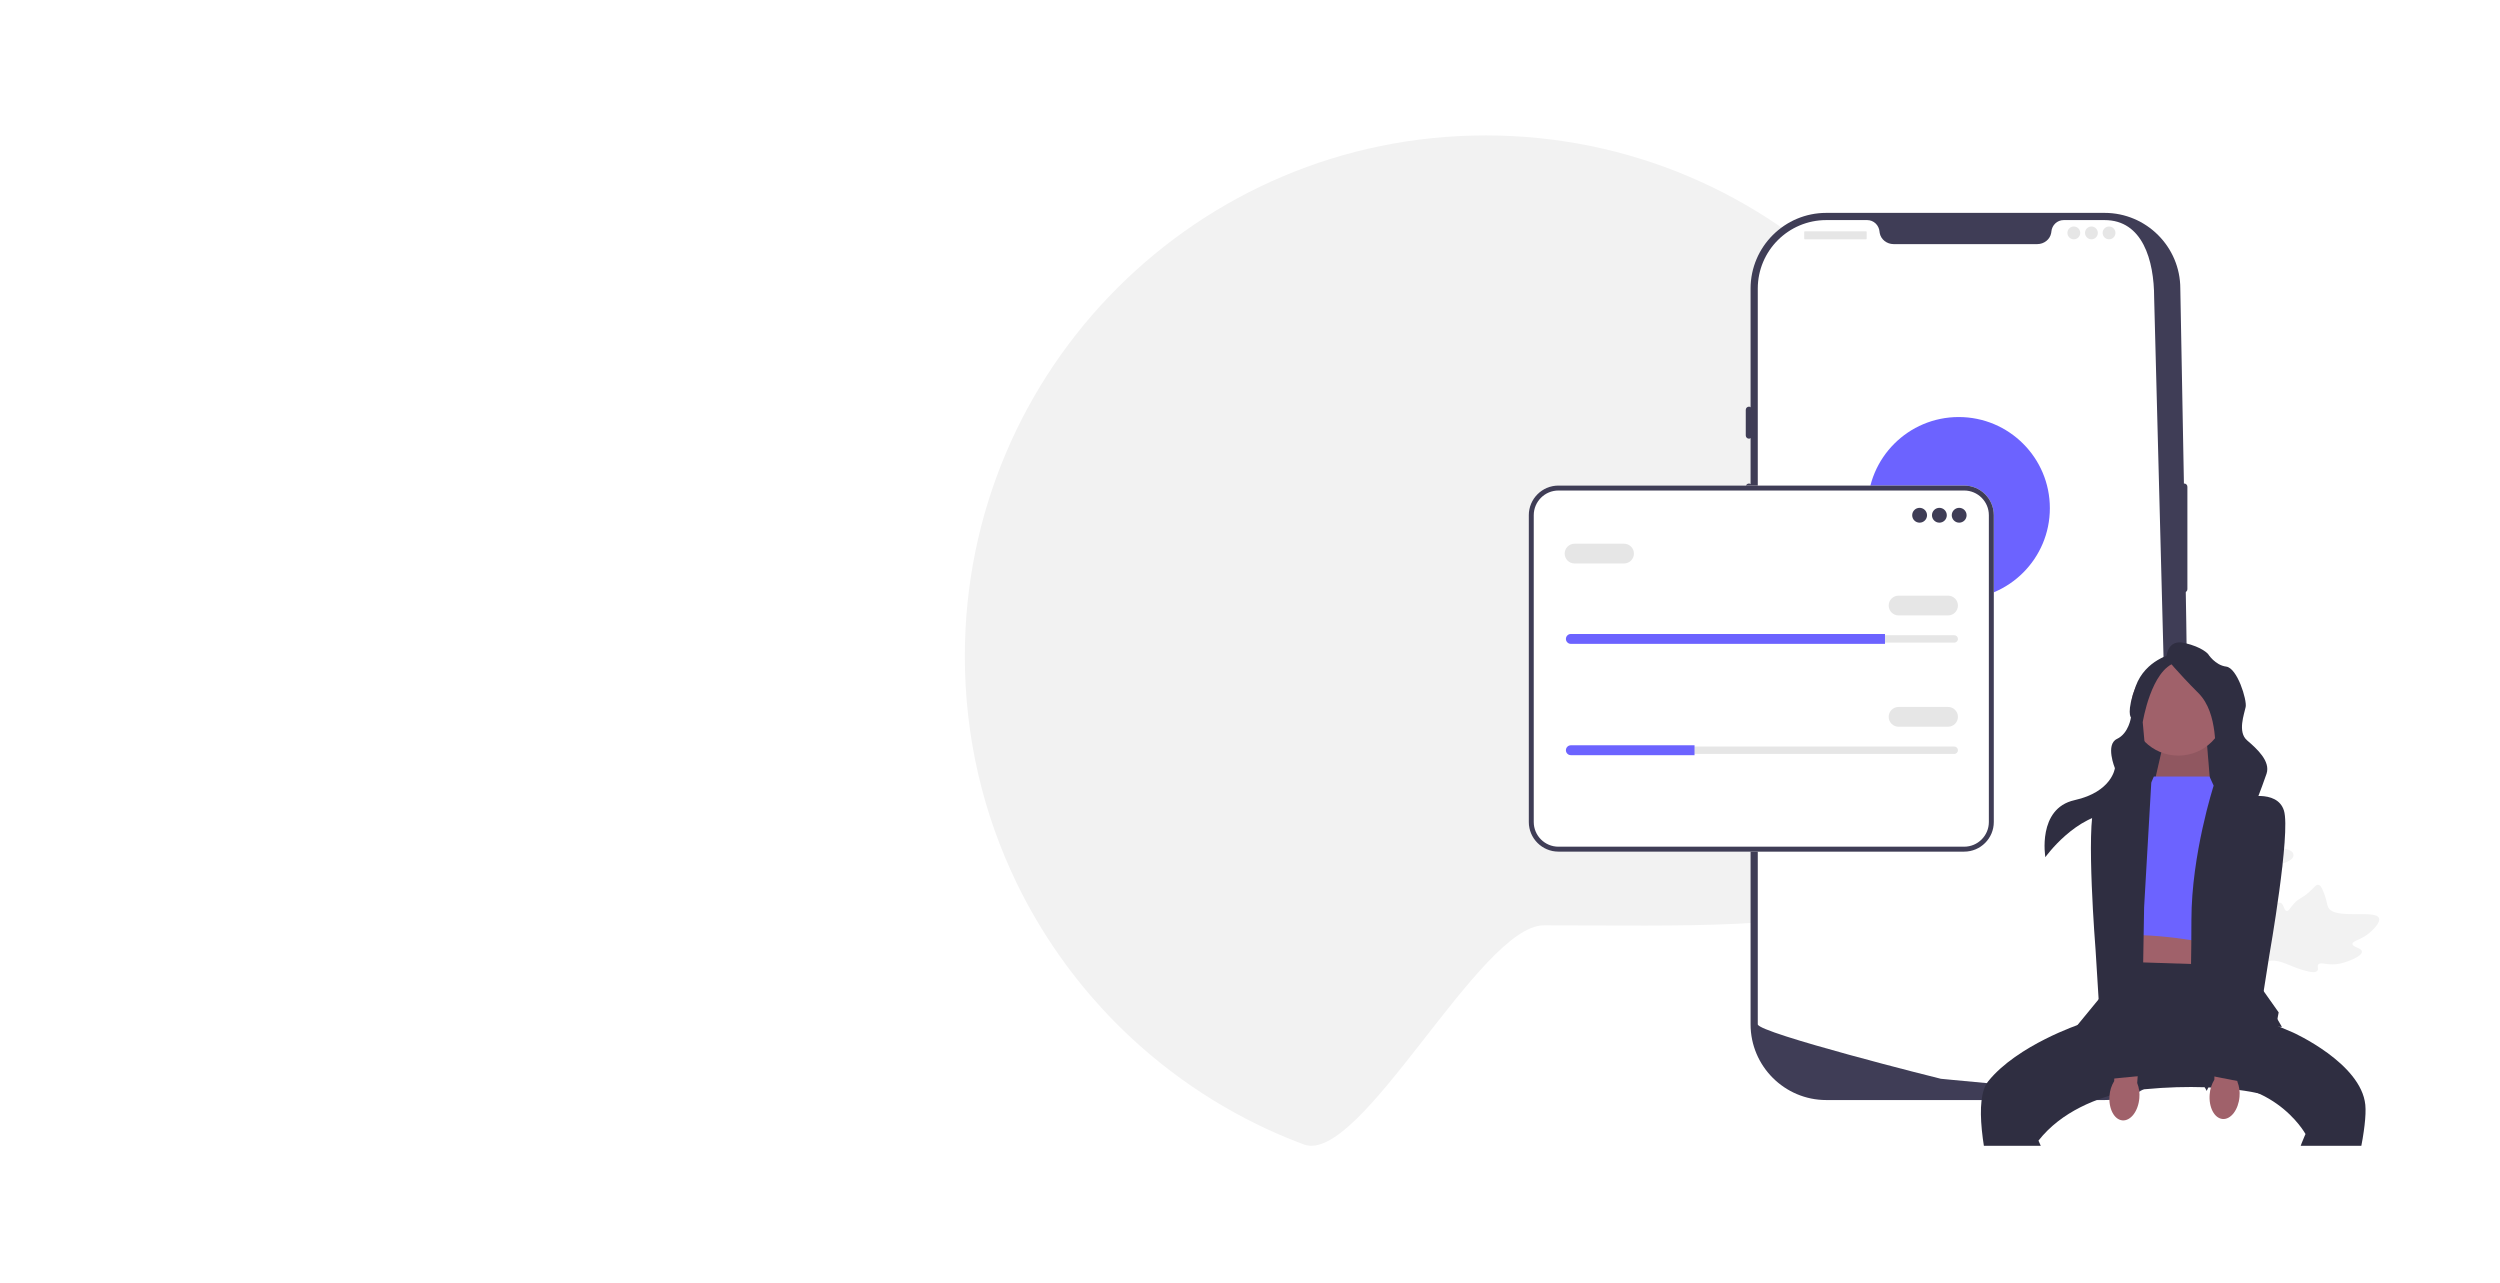 <svg width="1440" height="739" viewBox="0 0 1440 739" fill="none" xmlns="http://www.w3.org/2000/svg">
<rect width="1440" height="739" fill="white"/>
<g clip-path="url(#clip0_1_1059)">
<path d="M1155.74 378C1155.74 543.69 1054.91 533 889.222 533C852.392 533 783.64 671.36 751.05 659.22H751.04C749.84 658.78 748.65 658.32 747.46 657.85C747.12 657.73 746.78 657.6 746.45 657.46C744.58 656.74 742.72 655.99 740.87 655.22C737.06 653.64 733.29 651.98 729.57 650.26C727.64 649.36 725.72 648.45 723.82 647.51C706.18 638.86 689.51 628.52 674.02 616.71C666.22 610.77 658.71 604.44 651.54 597.78C645.6 592.26 639.89 586.51 634.43 580.53C632.71 578.66 631.03 576.77 629.37 574.86C628.69 574.09 628.03 573.32 627.38 572.55C622.67 567.04 618.17 561.35 613.87 555.5C612.48 553.61 611.11 551.7 609.76 549.77C600.59 536.67 592.44 522.79 585.42 508.27C566.4 468.87 555.74 424.68 555.74 378C555.74 212.31 690.05 78 855.74 78C1021.43 78 1155.74 212.31 1155.74 378Z" fill="#F2F2F2"/>
<path d="M1360.47 548.081C1360.28 545.912 1355.08 545.636 1355.02 543.722C1354.97 541.814 1360.11 541.423 1364.96 537.216C1365.84 536.457 1371.35 531.676 1370.31 528.883C1368.35 523.589 1344.56 530.094 1340.99 522.502C1340.2 520.836 1340.31 518.314 1338.04 513.046C1337.14 510.951 1336.49 509.891 1335.48 509.681C1334.03 509.383 1333.1 511.058 1330.09 513.783C1325.58 517.87 1324.5 516.974 1321.34 520.449C1319 523.028 1318.36 524.877 1317.14 524.711C1315.42 524.476 1315.58 520.622 1313.55 519.999C1311.48 519.363 1308.53 522.52 1306.82 525.127C1303.62 530.018 1303.88 534.388 1303.2 538.524C1302.46 543.019 1300.26 549.339 1293.52 556.536L1231.31 618.25C1244.49 605.784 1281.5 572.045 1296.08 559.902C1300.29 556.396 1304.74 552.929 1310.25 553.365C1315.55 553.784 1321.19 557.77 1329.93 559.649C1330.95 559.868 1333.79 560.443 1334.83 559.104C1335.69 557.998 1334.53 556.592 1335.31 555.547C1336.36 554.145 1339.31 555.537 1343.77 555.483C1346.92 555.446 1349.23 554.708 1351.21 554.074C1351.81 553.883 1360.72 550.969 1360.47 548.081Z" fill="#F2F2F2"/>
<path d="M1237.72 537.28C1236.6 536.747 1234.96 539.219 1234.01 538.696C1233.05 538.175 1234.34 535.538 1233.68 531.942C1233.56 531.293 1232.8 527.207 1231.13 526.91C1227.97 526.348 1224.3 539.898 1219.54 539.463C1218.5 539.367 1217.29 538.588 1214.05 538.181C1212.76 538.019 1212.05 538.03 1211.66 538.468C1211.1 539.091 1211.65 540.031 1212.12 542.295C1212.82 545.691 1212.07 545.961 1212.86 548.513C1213.45 550.408 1214.18 551.254 1213.74 551.804C1213.13 552.582 1211.29 551.391 1210.4 552.206C1209.49 553.038 1210.18 555.399 1210.97 556.989C1212.45 559.973 1214.67 561.106 1216.5 562.633C1218.49 564.293 1220.96 567.194 1222.55 572.582L1234.89 620.918C1232.57 610.855 1226.69 582.952 1224.94 572.295C1224.43 569.218 1224.02 566.033 1225.82 563.455C1227.55 560.974 1231.14 559.354 1234.58 555.61C1234.98 555.172 1236.09 553.941 1235.73 553.046C1235.43 552.306 1234.41 552.47 1234.12 551.783C1233.74 550.862 1235.27 549.819 1236.53 547.612C1237.42 546.055 1237.72 544.711 1237.99 543.555C1238.06 543.207 1239.21 537.989 1237.72 537.28Z" fill="#F2F2F2"/>
<path d="M1257.6 553.003L1259.82 546.671L1260.34 546.363C1262.78 544.941 1264.49 543.233 1265.44 541.284C1265.59 540.975 1265.73 540.657 1265.87 540.334C1266.41 539.053 1267.09 537.46 1268.77 536.034C1269.72 535.24 1272.12 533.511 1273.91 534.727C1274.39 535.048 1274.67 535.475 1274.83 535.896C1274.91 535.848 1274.99 535.8 1275.07 535.747C1276.11 535.121 1276.77 534.958 1277.41 534.8C1277.9 534.679 1278.41 534.555 1279.32 534.12C1279.71 533.93 1280.04 533.751 1280.31 533.6C1281.15 533.146 1282.19 532.632 1283.33 533.197C1284.53 533.844 1284.68 535.165 1284.79 536.04C1284.97 537.6 1284.9 538.627 1284.85 539.309C1284.83 539.557 1284.82 539.838 1284.83 539.933C1284.94 540.703 1288.41 541.703 1289.72 542.087C1292.65 542.94 1295.18 543.678 1295.33 545.855C1295.43 547.413 1294.14 548.785 1291.38 550.038C1290.51 550.428 1289.69 550.644 1288.99 550.785C1289.3 551.246 1289.49 551.822 1289.35 552.511C1289.02 554.144 1287.06 555.001 1283.54 555.066C1282.67 555.084 1281.49 555.105 1280.05 554.695C1279.38 554.502 1278.8 554.258 1278.31 554.04C1278.17 554.314 1277.96 554.584 1277.64 554.813C1276.7 555.488 1275.46 555.425 1273.94 554.57C1272.27 553.654 1271.01 552.645 1269.9 551.758C1268.93 550.985 1268.1 550.321 1267.34 550.016C1265.92 549.469 1264.34 550.057 1262.42 550.881L1257.6 553.003Z" fill="#F2F2F2"/>
<path d="M1277.93 518.728L1271.24 518.19L1270.81 517.758C1268.82 515.762 1266.73 514.537 1264.6 514.114C1264.27 514.047 1263.93 513.997 1263.58 513.946C1262.2 513.744 1260.49 513.494 1258.68 512.224C1257.67 511.514 1255.39 509.624 1256.11 507.59C1256.3 507.041 1256.64 506.665 1257.01 506.4C1256.94 506.338 1256.88 506.274 1256.81 506.206C1255.94 505.36 1255.61 504.76 1255.3 504.183C1255.06 503.739 1254.81 503.281 1254.16 502.511C1253.87 502.174 1253.61 501.904 1253.4 501.677C1252.75 500.989 1251.99 500.106 1252.24 498.86C1252.57 497.539 1253.81 497.055 1254.63 496.733C1256.09 496.16 1257.1 495.968 1257.77 495.84C1258.02 495.795 1258.29 495.742 1258.38 495.705C1259.1 495.398 1259.18 491.789 1259.22 490.431C1259.31 487.378 1259.38 484.737 1261.45 484.045C1262.93 483.549 1264.58 484.452 1266.49 486.808C1267.09 487.542 1267.51 488.281 1267.82 488.926C1268.19 488.514 1268.7 488.179 1269.4 488.14C1271.06 488.05 1272.39 489.723 1273.34 493.111C1273.58 493.953 1273.9 495.086 1273.87 496.58C1273.86 497.284 1273.77 497.903 1273.68 498.43C1273.98 498.5 1274.3 498.635 1274.6 498.886C1275.49 499.621 1275.74 500.842 1275.3 502.52C1274.84 504.372 1274.18 505.843 1273.6 507.142C1273.1 508.276 1272.67 509.253 1272.57 510.066C1272.4 511.578 1273.37 512.957 1274.65 514.604L1277.93 518.728Z" fill="#F2F2F2"/>
<path d="M1283.32 499.524L1285.54 493.191L1286.06 492.883C1288.5 491.461 1290.22 489.753 1291.16 487.804C1291.31 487.495 1291.45 487.177 1291.59 486.854C1292.13 485.573 1292.81 483.98 1294.49 482.554C1295.44 481.761 1297.84 480.032 1299.63 481.247C1300.11 481.569 1300.39 481.995 1300.55 482.416C1300.63 482.368 1300.71 482.32 1300.79 482.267C1301.83 481.642 1302.49 481.478 1303.13 481.321C1303.62 481.199 1304.13 481.075 1305.04 480.64C1305.44 480.45 1305.76 480.271 1306.04 480.12C1306.87 479.666 1307.91 479.152 1309.05 479.718C1310.25 480.365 1310.4 481.686 1310.51 482.56C1310.69 484.121 1310.62 485.148 1310.57 485.829C1310.56 486.077 1310.54 486.358 1310.55 486.453C1310.67 487.223 1314.13 488.224 1315.44 488.607C1318.37 489.46 1320.91 490.198 1321.05 492.375C1321.16 493.933 1319.86 495.305 1317.1 496.558C1316.24 496.948 1315.42 497.164 1314.71 497.305C1315.02 497.766 1315.21 498.342 1315.07 499.032C1314.74 500.664 1312.78 501.521 1309.26 501.586C1308.39 501.605 1307.21 501.625 1305.77 501.216C1305.1 501.022 1304.52 500.778 1304.03 500.561C1303.89 500.834 1303.68 501.105 1303.36 501.333C1302.42 502.008 1301.18 501.945 1299.67 501.09C1297.99 500.174 1296.74 499.166 1295.63 498.278C1294.66 497.505 1293.82 496.842 1293.06 496.536C1291.64 495.989 1290.06 496.577 1288.14 497.401L1283.32 499.524Z" fill="#F2F2F2"/>
<path d="M1233.37 619.119L1232.49 617.725L1230.94 617.187C1230.99 617.039 1231.06 616.687 1231.17 616.139C1231.81 613.136 1233.74 603.997 1238.26 590.316C1241.41 580.766 1245.2 571.208 1249.51 561.901C1253.82 552.58 1257.63 545.783 1260.69 540.32C1263 536.2 1265.27 532.311 1267.48 528.523C1273.38 518.401 1278.96 508.839 1283.66 497.547C1284.71 495.027 1286.9 489.779 1286.53 482.899C1286.31 478.908 1285.27 474.957 1283.43 471.158L1286.4 469.721C1288.43 473.919 1289.58 478.294 1289.82 482.725C1290.23 490.353 1287.85 496.071 1286.7 498.818C1281.92 510.309 1276.29 519.962 1270.32 530.182C1268.12 533.957 1265.86 537.829 1263.57 541.932C1260.53 547.344 1256.76 554.082 1252.5 563.283C1248.24 572.479 1244.5 581.921 1241.39 591.349C1236.92 604.858 1235.02 613.862 1234.4 616.82C1234.06 618.399 1233.99 618.73 1233.37 619.119Z" fill="#F2F2F2"/>
<path d="M1275.71 473.258C1275.59 473.199 1275.47 473.137 1275.35 473.068C1272.89 471.715 1271.27 469.074 1270.55 465.218C1270.21 463.406 1270.45 461.636 1270.91 458.105C1270.98 457.56 1271.38 454.812 1272.5 451.31C1273.23 449.022 1273.7 448.143 1274.5 447.555C1275.4 446.9 1276.46 446.652 1277.52 446.65C1277.61 446.348 1277.79 446.069 1278.05 445.83C1279.15 444.834 1280.42 445.644 1281.11 446.073C1281.46 446.297 1281.89 446.579 1282.4 446.791C1283.2 447.129 1283.73 447.098 1284.53 447.056C1285.3 447.015 1286.26 446.963 1287.49 447.273C1289.92 447.875 1291.47 449.393 1291.98 449.893C1294.68 452.509 1295.06 455.769 1295.51 459.544C1295.59 460.3 1295.83 463.016 1295.27 466.31C1294.86 468.686 1294.33 469.574 1293.82 470.178C1292.77 471.421 1291.52 471.818 1288.46 472.557C1285.27 473.333 1283.67 473.721 1282.41 473.818C1279.47 474.04 1277.63 474.179 1275.71 473.258Z" fill="#F2F2F2"/>
<path d="M1212.25 633.627H1051.94C1027.89 633.627 1008.33 614.065 1008.33 590.02V166.228C1008.33 142.183 1027.89 122.621 1051.94 122.621H1212.25C1236.3 122.621 1255.86 142.183 1255.86 166.228C1258.84 336.41 1263.93 526.986 1255.86 590.02C1255.86 614.065 1236.3 633.627 1212.25 633.627Z" fill="#3F3D56"/>
<path d="M1258.09 278.506C1257.08 278.506 1256.25 279.333 1256.25 280.35V339.383C1256.25 340.401 1257.08 341.228 1258.09 341.228C1259.11 341.228 1259.94 340.401 1259.94 339.383V280.35C1259.94 279.333 1259.11 278.506 1258.09 278.506Z" fill="#3F3D56"/>
<path d="M1240.79 171.549L1251.71 590.012C1251.71 610.941 1235.42 628.061 1214.82 629.389H1214.81C1214.51 629.408 1214.2 629.426 1213.89 629.435C1213.34 629.463 1212.8 629.472 1212.25 629.472C1212.25 629.472 1210.22 629.325 1206.51 629.048C1202.76 628.771 1197.31 628.356 1190.52 627.812C1188.48 627.655 1186.33 627.48 1184.06 627.295C1179.54 626.926 1174.58 626.521 1169.25 626.059C1167.13 625.884 1164.94 625.69 1162.7 625.497C1151.24 624.51 1138.41 623.357 1124.88 622.047C1122.59 621.835 1120.28 621.613 1117.96 621.383C1117.35 621.318 1012.48 594.956 1012.48 590.012V166.228C1012.48 144.432 1030.15 126.768 1051.94 126.768H1075.5C1079.26 126.768 1082.29 129.702 1082.61 133.456C1082.64 133.705 1082.67 133.954 1082.71 134.203C1083.4 137.975 1086.86 140.604 1090.69 140.604H1173.5C1177.33 140.604 1180.79 137.975 1181.48 134.203C1181.52 133.954 1181.55 133.705 1181.58 133.456C1181.9 129.702 1184.93 126.768 1188.69 126.768H1212.25C1234.04 126.768 1240.79 149.753 1240.79 171.549Z" fill="white"/>
<path d="M1007.41 234.231C1006.39 234.231 1005.56 235.058 1005.56 236.075V250.834C1005.56 251.851 1006.39 252.679 1007.41 252.679C1008.43 252.679 1009.25 251.851 1009.25 250.834V236.075C1009.25 235.058 1008.43 234.231 1007.41 234.231Z" fill="#3F3D56"/>
<path d="M1007.41 278.506C1006.39 278.506 1005.56 279.333 1005.56 280.35V308.944C1005.56 309.962 1006.39 310.789 1007.41 310.789C1008.43 310.789 1009.25 309.962 1009.25 308.944V280.35C1009.25 279.333 1008.43 278.506 1007.41 278.506Z" fill="#3F3D56"/>
<path d="M1007.41 319.091C1006.39 319.091 1005.56 319.918 1005.56 320.936V349.53C1005.56 350.547 1006.39 351.375 1007.41 351.375C1008.43 351.375 1009.25 350.547 1009.25 349.53V320.936C1009.25 319.918 1008.43 319.091 1007.41 319.091Z" fill="#3F3D56"/>
<path d="M1074.89 133.229H1039.54C1039.37 133.229 1039.23 133.368 1039.23 133.539V137.53C1039.23 137.702 1039.37 137.841 1039.54 137.841H1074.89C1075.07 137.841 1075.2 137.702 1075.2 137.53V133.539C1075.2 133.368 1075.07 133.229 1074.89 133.229Z" fill="#E6E6E6"/>
<path d="M1194.52 137.841C1196.56 137.841 1198.21 136.189 1198.21 134.151C1198.21 132.113 1196.56 130.461 1194.52 130.461C1192.48 130.461 1190.83 132.113 1190.83 134.151C1190.83 136.189 1192.48 137.841 1194.52 137.841Z" fill="#E6E6E6"/>
<path d="M1204.66 137.841C1206.7 137.841 1208.35 136.189 1208.35 134.151C1208.35 132.113 1206.7 130.461 1204.66 130.461C1202.63 130.461 1200.97 132.113 1200.97 134.151C1200.97 136.189 1202.63 137.841 1204.66 137.841Z" fill="#E6E6E6"/>
<path d="M1214.81 137.841C1216.85 137.841 1218.5 136.189 1218.5 134.151C1218.5 132.113 1216.85 130.461 1214.81 130.461C1212.77 130.461 1211.12 132.113 1211.12 134.151C1211.12 136.189 1212.77 137.841 1214.81 137.841Z" fill="#E6E6E6"/>
<path d="M1128.22 345.213C1157.22 345.213 1180.72 321.709 1180.72 292.714C1180.72 263.72 1157.22 240.215 1128.22 240.215C1099.23 240.215 1075.72 263.72 1075.72 292.714C1075.72 321.709 1099.23 345.213 1128.22 345.213Z" fill="#6C63FF"/>
<path d="M1131.37 490.543H897.653C888.245 490.543 880.59 482.888 880.59 473.48V296.752C880.59 287.344 888.245 279.689 897.653 279.689H1131.37C1140.78 279.689 1148.43 287.344 1148.43 296.752V473.48C1148.43 482.888 1140.78 490.543 1131.37 490.543Z" fill="white"/>
<path d="M1131.37 490.543H897.653C888.245 490.543 880.59 482.888 880.59 473.48V296.752C880.59 287.344 888.245 279.689 897.653 279.689H1131.37C1140.78 279.689 1148.43 287.344 1148.43 296.752V473.48C1148.43 482.888 1140.78 490.543 1131.37 490.543ZM897.653 282.538C889.816 282.538 883.44 288.915 883.44 296.752V473.48C883.44 481.317 889.816 487.694 897.653 487.694H1131.37C1139.21 487.694 1145.58 481.317 1145.58 473.48V296.752C1145.58 288.915 1139.21 282.538 1131.37 282.538H897.653Z" fill="#3F3D56"/>
<path d="M1105.69 301.059C1108.05 301.059 1109.97 299.146 1109.97 296.785C1109.97 294.425 1108.05 292.511 1105.69 292.511C1103.33 292.511 1101.42 294.425 1101.42 296.785C1101.42 299.146 1103.33 301.059 1105.69 301.059Z" fill="#3F3D56"/>
<path d="M1117.09 301.059C1119.45 301.059 1121.36 299.146 1121.36 296.785C1121.36 294.425 1119.45 292.511 1117.09 292.511C1114.73 292.511 1112.81 294.425 1112.81 296.785C1112.81 299.146 1114.73 301.059 1117.09 301.059Z" fill="#3F3D56"/>
<path d="M1128.49 301.059C1130.85 301.059 1132.76 299.146 1132.76 296.785C1132.76 294.425 1130.85 292.511 1128.49 292.511C1126.13 292.511 1124.21 294.425 1124.21 296.785C1124.21 299.146 1126.13 301.059 1128.49 301.059Z" fill="#3F3D56"/>
<path d="M904.81 365.883C903.632 365.883 902.673 366.841 902.673 368.02C902.673 368.594 902.895 369.126 903.298 369.518C903.704 369.934 904.236 370.157 904.81 370.157H1125.64C1126.82 370.157 1127.77 369.198 1127.77 368.02C1127.77 367.445 1127.55 366.914 1127.15 366.521C1126.74 366.105 1126.21 365.883 1125.64 365.883H904.81Z" fill="#E6E6E6"/>
<path d="M1085.75 365.17V370.869H904.81C904.026 370.869 903.314 370.556 902.801 370.029C902.274 369.516 901.961 368.803 901.961 368.02C901.961 366.453 903.243 365.171 904.81 365.171L1085.75 365.17Z" fill="#6C63FF"/>
<path d="M1122.08 354.485H1093.58C1090.44 354.485 1087.88 351.93 1087.88 348.787C1087.88 345.644 1090.44 343.088 1093.58 343.088H1122.08C1125.22 343.088 1127.77 345.644 1127.77 348.787C1127.77 351.93 1125.22 354.485 1122.08 354.485Z" fill="#E6E6E6"/>
<path d="M935.441 324.567H906.947C903.805 324.567 901.248 322.011 901.248 318.868C901.248 315.725 903.805 313.169 906.947 313.169H935.441C938.583 313.169 941.14 315.725 941.14 318.868C941.14 322.011 938.583 324.567 935.441 324.567Z" fill="#E6E6E6"/>
<path d="M904.81 429.994C903.632 429.994 902.673 430.952 902.673 432.131C902.673 432.705 902.895 433.237 903.298 433.629C903.704 434.045 904.236 434.268 904.81 434.268H1125.64C1126.82 434.268 1127.77 433.309 1127.77 432.131C1127.77 431.556 1127.55 431.025 1127.15 430.632C1126.74 430.216 1126.21 429.994 1125.64 429.994H904.81Z" fill="#E6E6E6"/>
<path d="M976.045 429.281V434.98H904.81C904.026 434.98 903.314 434.667 902.801 434.14C902.274 433.627 901.961 432.914 901.961 432.131C901.961 430.564 903.243 429.282 904.81 429.282L976.045 429.281Z" fill="#6C63FF"/>
<path d="M1122.08 418.596H1093.58C1090.44 418.596 1087.88 416.041 1087.88 412.898C1087.88 409.755 1090.44 407.199 1093.58 407.199H1122.08C1125.22 407.199 1127.77 409.755 1127.77 412.898C1127.77 416.041 1125.22 418.596 1122.08 418.596Z" fill="#E6E6E6"/>
<path d="M1231.41 474.911H1285.09V395.58H1231.41V474.911Z" fill="#2F2E41"/>
<path d="M1275.88 530.604L1274.28 573.074L1221.39 569.068L1227.8 527.398L1275.88 530.604Z" fill="#A0616A"/>
<path d="M1217.38 553.842L1293.51 556.246L1312.51 583.133L1303.69 630.412C1303.69 630.412 1265.46 619.551 1202.16 632.373L1206.16 588.299L1218.39 576.078L1217.38 553.842Z" fill="#2F2E41"/>
<path d="M1299.92 585.895L1320.75 594.71C1320.75 594.71 1360.02 612.339 1362.42 636.379C1364.83 660.419 1336.22 750.168 1336.22 750.168L1304.83 752.045C1304.83 752.045 1314.16 758.537 1314.16 714C1314.16 683 1327.97 653.207 1327.97 653.207C1327.97 653.207 1307.93 616.346 1256.65 625.161C1256.65 625.161 1200.61 623.344 1174.16 657C1174.16 657 1188.16 687 1189.16 705L1193.3 743.963L1166.86 746.367C1166.86 746.367 1128.44 643.591 1145.26 622.757C1162.09 601.922 1198.15 589.902 1198.15 589.902L1299.92 585.895Z" fill="#2F2E41"/>
<path d="M1273.04 450.722L1271.16 428H1246.16L1240.62 452.073L1273.04 450.722Z" fill="#A0616A"/>
<path opacity="0.1" d="M1273.04 450.722L1271.16 428H1246.16L1240.62 452.073L1273.04 450.722Z" fill="black"/>
<path d="M1282.05 407.902C1282.05 422.995 1269.82 435.23 1254.73 435.23C1239.63 435.23 1227.4 422.995 1227.4 407.902C1227.4 392.81 1239.63 380.575 1254.73 380.575C1269.82 380.575 1282.05 392.81 1282.05 407.902Z" fill="#A0616A"/>
<path d="M1240.62 447.265H1272.67L1276.68 456.08L1280.69 545.028C1280.69 545.028 1250.24 537.816 1223.79 538.617L1230.2 457.683L1238.22 452.875L1240.62 447.265Z" fill="#6C63FF"/>
<path d="M1271.07 628.366C1271.07 628.366 1287.1 592.306 1293.51 591.505C1299.92 590.703 1314.38 591.505 1314.38 591.505L1311.14 585.895C1311.14 585.895 1310.34 574.677 1302.32 574.677C1294.31 574.677 1297.52 459.285 1297.52 459.285L1275.07 452.535C1275.07 452.535 1262.26 492.14 1262.26 529.802C1262.26 567.465 1260.65 609.134 1260.65 609.134L1271.07 628.366Z" fill="#2F2E41"/>
<path d="M1239.14 450.722L1210.97 458.484L1214.18 569.068L1195.75 591.505C1195.75 591.505 1219.79 591.505 1225.4 611.538C1225.4 611.538 1232.05 622.492 1239.14 621.422C1246.23 620.353 1241.42 597.915 1241.42 597.915L1234.21 569.869L1235.01 522.59L1239.14 450.722Z" fill="#2F2E41"/>
<path d="M1247.83 379.152C1247.83 379.152 1247.83 367.934 1258.25 370.338C1268.67 372.742 1271.87 376.748 1271.87 376.748C1271.87 376.748 1275.88 383.159 1282.29 383.96C1288.7 384.762 1294.31 403.192 1293.51 407.199C1292.71 411.206 1288.7 421.623 1294.31 426.431C1299.92 431.239 1307.93 438.451 1305.53 445.663C1303.13 452.875 1295.91 471.305 1295.91 471.305C1295.91 471.305 1316.03 474.246 1314.38 486.799C1314.38 486.799 1304.73 479.319 1291.91 479.319C1279.09 479.319 1280.69 456.058 1280.69 456.058C1280.69 456.058 1279.89 441.656 1277.48 437.649C1275.08 433.643 1278.28 411.206 1266.26 399.186C1254.24 387.166 1247.83 379.152 1247.83 379.152Z" fill="#2F2E41"/>
<path d="M1251.04 376.748C1251.04 376.748 1235.81 379.954 1230.2 395.179C1224.59 410.404 1227.43 413.237 1227.43 413.237C1227.43 413.237 1226.19 422.405 1219.38 425.62C1212.57 428.835 1218.18 442.457 1218.18 442.457C1218.18 442.457 1216.58 456.08 1194.95 460.888C1173.31 465.696 1178.12 493.743 1178.12 493.743C1178.12 493.743 1195.75 468.901 1218.18 468.1C1240.62 467.299 1236.61 442.457 1236.61 442.457L1234.21 416.014C1234.21 416.014 1239.02 385.563 1253.44 381.556C1267.87 377.55 1251.04 376.748 1251.04 376.748Z" fill="#2F2E41"/>
<path d="M1272.78 630.307C1272.14 637.763 1275.47 644.133 1280.22 644.537C1284.96 644.94 1289.32 639.224 1289.96 631.766C1290.25 628.79 1289.83 625.788 1288.72 623.009L1291.02 591.387L1276.15 590.628L1275.47 621.882C1273.91 624.435 1272.99 627.324 1272.78 630.307Z" fill="#A0616A"/>
<path d="M1215.08 631.109C1214.45 638.564 1217.78 644.934 1222.52 645.338C1227.27 645.741 1231.63 640.025 1232.26 632.567C1232.55 629.592 1232.13 626.589 1231.03 623.81L1233.32 592.189L1218.46 591.429L1217.78 622.683C1216.22 625.236 1215.29 628.125 1215.08 631.109Z" fill="#A0616A"/>
<path d="M1291.51 459.686C1291.51 459.686 1311.54 454.077 1315.55 466.898C1319.55 479.719 1307.13 550.236 1307.13 550.236L1295.51 623.959L1270.67 619.151L1286.7 520.587L1291.51 459.686Z" fill="#2F2E41"/>
<path d="M1231.17 458.637C1231.17 458.637 1211.76 451.16 1206.56 463.546C1201.36 475.931 1207.06 547.306 1207.06 547.306L1211.67 621.797L1236.85 619.356L1230.2 519.72L1231.17 458.637Z" fill="#2F2E41"/>
</g>
<defs>
<clipPath id="clip0_1_1059">
<rect width="830.444" height="581.975" fill="white" transform="translate(540 78)"/>
</clipPath>
</defs>
</svg>